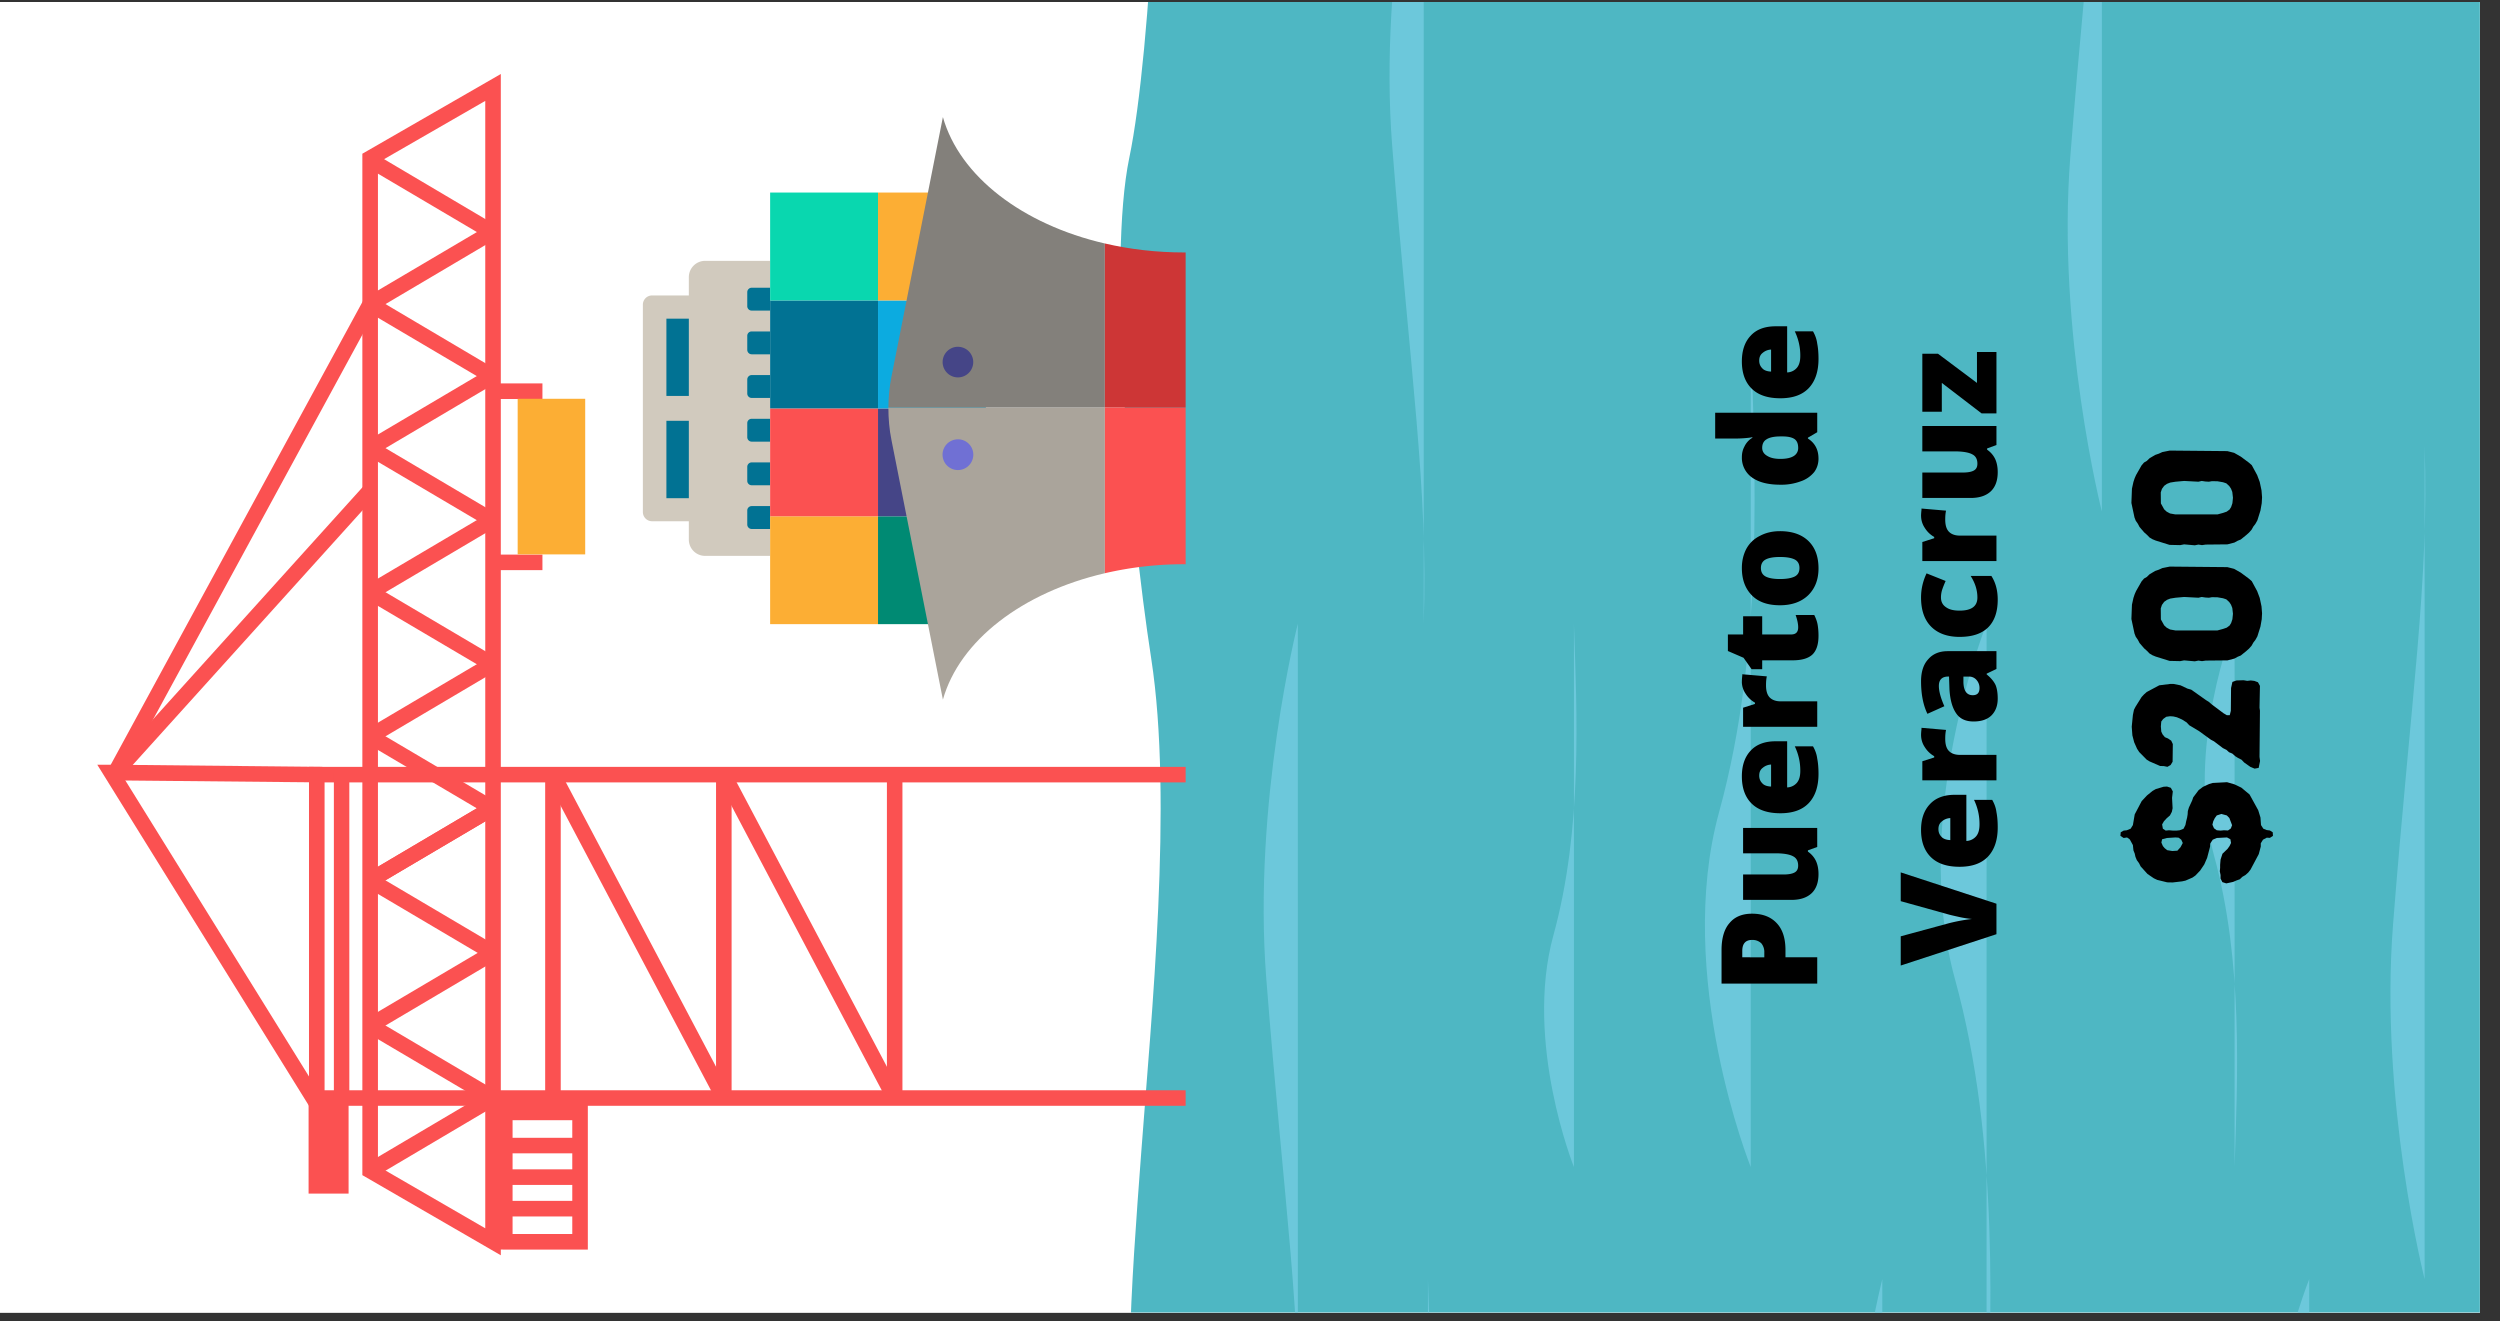 <svg xmlns="http://www.w3.org/2000/svg" width="123" viewBox="0 0 92.25 48.75" height="65" version="1.0"><rect x="0" y="0" width="92.25" height="48.75" fill="#333333" stroke="none"/><defs><clipPath id="h"><path d="M71 23h3v25.43h-3zm0 0"/></clipPath><clipPath id="a"><path d="M0 .074h91.508V48.43H0zm0 0"/></clipPath><clipPath id="c"><path d="M51 47h2v1.43h-2zm0 0"/></clipPath><clipPath id="d"><path d="M46 23h2v25.43h-2zm0 0"/></clipPath><clipPath id="e"><path d="M51 .074h2V24h-2zm0 0"/></clipPath><clipPath id="f"><path d="M68 47h2v1.43h-2zm0 0"/></clipPath><clipPath id="g"><path d="M76 .074h2V19h-2zm0 0"/></clipPath><clipPath id="b"><path d="M41.117.074h50.39V48.43h-50.39zm0 0"/></clipPath><clipPath id="i"><path d="M83 47h3v1.43h-3zm0 0"/></clipPath><clipPath id="j"><path d="M11.39 28.29h32.36v12.526H11.39zm0 0"/></clipPath><clipPath id="k"><path d="M13 2.719h6v43.613h-6zm0 0"/></clipPath><clipPath id="l"><path d="M3.59 28H13v13H3.59zm0 0"/></clipPath><clipPath id="m"><path d="M18 40h4v6.332h-4zm0 0"/></clipPath><clipPath id="n"><path d="M40.762 15.027h2.988v6.13h-2.988zm0 0"/></clipPath><clipPath id="o"><path d="M40.762 8.984h2.988v6.067h-2.988zm0 0"/></clipPath></defs><g clip-path="url(#a)" fill="#fff"><path d="M0 .074h92.25v217.977H0zm0 0"/><path d="M0 .074h91.508V48.43H0zm0 0"/><path d="M0 .074h91.508V48.43H0zm0 0"/></g><g clip-path="url(#b)"><path fill="#4eb7c3" d="M41.84-67.855s0 1.945-.168 6.636c-.16 4.692.41 9.102.808 14.07.399 4.965 0 10.481-.343 16.551-.348 6.067-.215 11.586.343 16.555.563 4.965 0 16-.808 19.86-.805 3.863 0 13.242.808 18.484.81 5.242 0 13.242-.367 18.207-.37 4.965-.765 9.933 0 14.07.766 4.14 1.2 9.656.367 17.379-.828 7.727 0 12.223 0 12.223h49.157V-67.855H41.84"/></g><g clip-path="url(#c)"><path fill="#6cc8db" d="M52.691 77.953s-2.828-7.058-1.164-13.11c1.664-6.046 1.332-12.6 1.164-17.644"/></g><path fill="#6cc8db" d="M64.602 43.063s-2.832-7.06-1.165-13.106c1.665-6.05 1.329-12.605 1.165-17.648M58.078 43.063s-1.844-4.602-.758-8.547c1.086-3.942.867-8.211.758-11.5"/><g clip-path="url(#d)"><path fill="#6cc8db" d="M47.89 23.016s-1.675 6.601-1.163 13.109c.671 8.531 1.332 12.602 1.164 17.64"/></g><g clip-path="url(#e)"><path fill="#6cc8db" d="M52.535-7.734S50.86-1.133 51.371 5.37c.672 8.535 1.332 12.606 1.164 17.645"/></g><g clip-path="url(#f)"><path fill="#6cc8db" d="M69.457 47.2s-1.68 6.6-1.168 13.109c.672 8.535 1.332 12.601 1.168 17.644"/></g><g clip-path="url(#g)"><path fill="#6cc8db" d="M77.559 18.879s-1.676-6.598-1.164-13.106c.671-8.535 1.332-12.605 1.164-17.644"/></g><g clip-path="url(#h)"><path fill="#6cc8db" d="M73.305 23.016s-2.832 7.058-1.168 13.109c1.664 6.047 1.332 12.602 1.168 17.64"/></g><g clip-path="url(#i)"><path fill="#6cc8db" d="M85.21 47.2s-2.827 7.058-1.163 13.109c1.664 6.05 1.332 12.601 1.164 17.644"/></g><path fill="#6cc8db" d="M82.457 23.016s-1.844 4.601-.762 8.543c1.086 3.945.868 8.214.762 11.503M89.469 47.2s-1.676-6.598-1.164-13.106c.672-8.535 1.332-12.602 1.164-17.645"/><g clip-path="url(#j)"><path fill="#fb5151" d="M43.75 28.297v.574H11.977v11.36H43.75v.574H11.402V28.297H43.75"/></g><path fill="#fb5151" d="M33.3 28.586V40.52h-.573V28.586h.574M26.996 28.586V40.52h-.574V28.586h.574M20.691 28.586V40.52h-.574V28.586h.574"/><path fill="#fb5151" d="m26.96 40.383-.503.27-6.305-11.934.508-.27 6.3 11.934M33.266 40.383l-.508.27-6.301-11.934.504-.27 6.305 11.934"/><g clip-path="url(#k)"><path fill="#fb5151" d="M17.906 45.324V3.723l-3.96 2.28v37.028zM18.48 2.73v43.59l-5.109-2.957V5.672l5.11-2.942"/></g><path fill="#fb5151" d="m18.336 40.766-4.531 2.68-.293-.497 4.535-2.68.289.497"/><path fill="#fb5151" d="m18.336 40.27-.29.496-4.534-2.676.293-.496 4.53 2.676"/><path fill="#fb5151" d="m18.336 35.41-4.531 2.68-.293-.496 4.535-2.68.289.496"/><path fill="#fb5151" d="m18.336 34.914-.29.496-4.534-2.68.293-.492 4.53 2.676"/><path fill="#fb5151" d="m18.336 30.055-4.531 2.675-.293-.492 4.535-2.68.289.497"/><path fill="#fb5151" d="m18.336 30.055-4.531 2.675-.293-.492 4.535-2.68.289.497"/><path fill="#fb5151" d="m18.336 29.598-.29.496-4.534-2.676.293-.496 4.53 2.676"/><path fill="#fb5151" d="m18.336 24.738-4.531 2.68-.293-.496 4.535-2.68.289.496"/><path fill="#fb5151" d="m18.336 24.281-.29.496-4.534-2.675.293-.497 4.53 2.676"/><path fill="#fb5151" d="m18.336 19.422-4.531 2.68-.293-.497 4.535-2.68.289.497"/><path fill="#fb5151" d="m18.336 18.969-.29.492-4.534-2.676.293-.496 4.53 2.68"/><path fill="#fb5151" d="m18.336 14.105-4.531 2.68-.293-.496 4.535-2.68.289.496"/><path fill="#fb5151" d="m18.336 13.652-.29.493-4.534-2.676.293-.496 4.53 2.68"/><path fill="#fb5151" d="m18.336 8.79-4.531 2.679-.293-.496 4.535-2.676.289.492"/><path fill="#fb5151" d="m18.336 8.336-.29.492-4.534-2.676.293-.496 4.53 2.68M12.89 28.508V40.52h-.57V28.508h.57"/><g clip-path="url(#l)"><path fill="#fb5151" d="M12.074 40.805h-.672L3.59 28.219h.676l7.808 12.586"/></g><path fill="#fb5151" d="m11.895 28.297-.008.574-7.633-.074.008-.578 7.633.078M11.387 40.52v3.523h1.476V40.52h-1.476"/><path fill="#fb5151" d="M13.91 11.36 4.508 28.644l-.504-.274 9.402-17.289.504.277"/><path fill="#fb5151" d="M13.871 18.285 4.47 28.7l-.426-.383 9.402-10.414.426.383"/><g clip-path="url(#m)"><path fill="#fb5151" d="M21.117 45.535v-4.2h-2.203v4.2zm.574-4.773v5.347H18.34v-5.347h3.351"/></g><path fill="#fb5151" d="M21.402 44.313v.574H18.63v-.575h2.773M21.402 43.148v.575H18.63v-.575h2.773M21.402 41.984v.575H18.63v-.575h2.773M20.016 20.465v.574H18.19v-.574h1.825M20.016 14.148v.575H18.19v-.575h1.825"/><path fill="#fcae34" d="M21.594 14.715v5.742h-2.492v-5.742h2.492"/><path fill="#d1cabe" d="M28.418 9.625v10.887H26.02a.6.6 0 0 1-.602-.602v-9.683c0-.332.27-.602.602-.602h2.398"/><path fill="#d1cabe" d="M26.027 10.902v8.332h-1.965a.34.34 0 0 1-.34-.34v-7.652a.34.34 0 0 1 .34-.34h1.965"/><path fill="#017293" d="M25.418 15.527v2.856h-.828v-2.856h.828M25.418 11.758v2.851h-.828v-2.851h.828M28.418 18.676v.844h-.68a.165.165 0 0 1-.164-.165v-.52c0-.089.074-.16.164-.16h.68M28.418 17.063v.843h-.68a.162.162 0 0 1-.164-.16v-.52c0-.09.074-.163.164-.163h.68M28.418 15.453v.844h-.68a.165.165 0 0 1-.164-.164v-.52c0-.09.074-.16.164-.16h.68M28.418 13.84v.844h-.68a.162.162 0 0 1-.164-.16v-.52c0-.09.074-.164.164-.164h.68M28.418 12.23v.844h-.68a.165.165 0 0 1-.164-.164v-.52c0-.09.074-.16.164-.16h.68M28.418 10.617v.844h-.68a.162.162 0 0 1-.164-.16v-.52c0-.09.074-.164.164-.164h.68"/><path fill="#fcae34" d="M32.398 19.05v3.981h-3.98v-3.98h3.98"/><path fill="#fb5151" d="M32.398 15.07v3.98h-3.98v-3.98h3.98"/><path fill="#017293" d="M32.398 11.086v3.984h-3.98v-3.984h3.98"/><path fill="#09d7af" d="M32.398 7.105v3.98h-3.98v-3.98h3.98"/><path fill="#008a73" d="M36.379 19.05v3.981h-3.98v-3.98h3.98"/><path fill="#454587" d="M36.379 15.07v3.98h-3.98v-3.98h3.98"/><path fill="#0cabe0" d="M36.379 11.086v3.984h-3.98v-3.984h3.98"/><path fill="#fcae34" d="M36.379 7.105v3.98h-3.98v-3.98h3.98"/><path fill="#aaa49b" d="M32.781 15.035c0 .406.035.817.114 1.203l1.898 9.578c.617-2.183 2.934-3.957 5.977-4.664v-6.117H32.78"/><path fill="#83807b" d="m34.793 4.32-1.898 9.578c-.075.368-.11.75-.114 1.137h7.989v-6.05c-3.043-.704-5.36-2.481-5.977-4.665"/><g clip-path="url(#n)"><path fill="#fb5151" d="M43.75 20.824v-5.789h-2.98v6.117a12.905 12.905 0 0 1 2.933-.332c.016 0 .031.004.047.004"/></g><g clip-path="url(#o)"><path fill="#cd3636" d="M43.75 15.035V9.316h-.047c-1.027 0-2.016-.117-2.933-.332v6.051h2.98"/></g><path fill="#454587" d="M35.348 12.797a.563.563 0 1 1 0 1.129.564.564 0 1 1 0-1.13"/><path fill="#7070d4" d="M35.348 16.21a.567.567 0 1 1-.001 1.135.567.567 0 0 1 0-1.134"/><path d="M64.65 33.715c.398 0 .703.121.921.36.211.23.313.558.313.984v.265h1.172v.97h-3.531v-1.235c0-.445.101-.781.296-1 .188-.227.465-.344.829-.344zm.453 1.61v-.172a.505.505 0 0 0-.11-.344.464.464 0 0 0-.343-.125c-.239 0-.36.137-.36.406v.234zM67.056 31.253l-.344.125v.047c.125.086.227.2.297.344.062.137.094.297.094.484 0 .305-.082.54-.25.703-.176.168-.426.25-.75.25H64.32v-.937h1.485c.187 0 .328-.024.422-.078.086-.051.125-.133.125-.25 0-.164-.063-.281-.188-.344-.125-.07-.344-.11-.656-.11H64.32v-.937h2.735zM67.103 28.556c0 .46-.118.82-.36 1.078-.238.25-.586.375-1.047.375-.457 0-.804-.114-1.046-.344-.25-.238-.375-.578-.375-1.016 0-.406.109-.722.328-.953.21-.226.515-.343.922-.343h.421v1.703a.494.494 0 0 0 .36-.172c.086-.102.125-.25.125-.438a2.044 2.044 0 0 0-.203-.906h.672c.085.148.136.297.156.453.031.156.047.344.047.563zm-2.188.062c0 .117.04.211.11.281.062.075.171.118.328.125v-.812a.508.508 0 0 0-.313.125c-.082.062-.125.156-.125.281zM64.275 25.162c0-.082.007-.16.015-.235v-.047l.906.078c-.02.086-.03.196-.03.329 0 .21.046.359.14.453.094.093.23.14.406.14h1.344v.938H64.32v-.703l.438-.14v-.048a.956.956 0 0 1-.344-.328.794.794 0 0 1-.14-.437zM66.353 23.147c0-.125-.032-.274-.094-.453h.687c.063.125.106.246.125.36.02.116.032.25.032.405 0 .325-.078.559-.235.703-.156.137-.394.204-.718.204h-1.125v.328h-.391l-.297-.422-.578-.25v-.61h.562v-.671h.704v.671h1.062c.18 0 .266-.085.266-.265zM65.68 19.6c.45 0 .798.121 1.048.36.25.242.375.577.375 1.015 0 .406-.125.734-.375.984-.258.25-.61.375-1.047.375-.446 0-.79-.117-1.031-.36-.25-.25-.375-.585-.375-1.015 0-.27.058-.507.171-.718.118-.207.282-.364.5-.47.211-.112.454-.171.735-.171zm0 1.766c.243 0 .423-.032.548-.094.117-.063.172-.164.172-.313 0-.144-.055-.25-.172-.312-.125-.063-.305-.094-.547-.094-.238 0-.414.031-.531.094-.114.062-.172.168-.172.312 0 .149.058.25.172.313.117.062.293.094.53.094zM67.103 16.917c0 .187-.051.355-.157.5a1.09 1.09 0 0 1-.5.344 2.041 2.041 0 0 1-.75.125c-.445 0-.796-.086-1.046-.266a.89.89 0 0 1-.375-.75c0-.145.03-.273.093-.39a.759.759 0 0 1 .297-.329v-.015a4.3 4.3 0 0 1-.64.046h-.735v-.953h3.766v.72l-.344.202v.031c.262.168.39.415.39.735zm-.75-.39c0-.157-.047-.266-.14-.329-.095-.062-.24-.094-.438-.094h-.079c-.238 0-.41.04-.515.11-.102.062-.156.168-.156.312 0 .125.062.227.187.297.117.074.277.11.484.11.22 0 .387-.036.5-.11a.338.338 0 0 0 .157-.297zM67.103 13.243c0 .461-.118.82-.36 1.078-.238.25-.586.375-1.047.375-.457 0-.804-.113-1.046-.344-.25-.238-.375-.578-.375-1.015 0-.406.109-.723.328-.953.21-.227.515-.344.922-.344h.421v1.703a.494.494 0 0 0 .36-.172c.086-.101.125-.25.125-.437a2.044 2.044 0 0 0-.203-.907h.672c.085.149.136.297.156.454.031.156.047.343.047.562zm-2.188.063c0 .117.04.21.11.28.062.075.171.118.328.126v-.813a.508.508 0 0 0-.313.125c-.082.063-.125.157-.125.282zm0 0"/><g><path d="M70.137 33.253v-1.062l3.532 1.156v1.125l-3.532 1.156V34.55l1.782-.484a6.63 6.63 0 0 1 .843-.156 3.958 3.958 0 0 1-.421-.063c-.176-.039-.313-.07-.407-.094zM73.716 30.531c0 .46-.118.82-.36 1.078-.238.25-.586.375-1.047.375-.457 0-.804-.113-1.047-.344-.25-.238-.375-.578-.375-1.015 0-.407.11-.723.329-.953.21-.227.515-.344.921-.344h.422v1.703a.494.494 0 0 0 .36-.172c.086-.101.125-.25.125-.437a2.044 2.044 0 0 0-.203-.907h.671c.086.149.137.297.157.453.031.157.047.344.047.563zm-2.188.062c0 .118.04.211.11.282.062.074.171.117.328.125v-.813a.508.508 0 0 0-.313.125c-.082.063-.125.156-.125.281zM70.887 27.137c0-.082.008-.16.016-.234v-.047l.906.078c-.02.086-.03.195-.03.328 0 .21.046.36.14.453.093.094.23.14.406.14h1.344v.938h-2.735v-.703l.438-.14v-.047a.956.956 0 0 1-.344-.329.794.794 0 0 1-.14-.437zM73.669 24.685l-.36.172v.03c.157.126.266.259.328.391.051.125.079.293.079.5 0 .262-.079.47-.235.625-.156.149-.375.22-.656.22-.29 0-.504-.098-.64-.298-.145-.207-.227-.504-.25-.89l-.016-.47h-.032c-.226 0-.343.118-.343.345 0 .199.07.449.203.75l-.625.28c-.156-.32-.235-.722-.235-1.202 0-.352.09-.625.266-.813.168-.195.406-.297.719-.297h1.797zm-.625.703a.437.437 0 0 0-.11-.297.353.353 0 0 0-.28-.125h-.204v.219c.012.312.125.468.344.468.168 0 .25-.086.25-.265zM73.716 22.126c0 .449-.118.793-.36 1.031-.238.23-.586.344-1.047.344-.445 0-.797-.125-1.047-.375-.25-.25-.375-.61-.375-1.078 0-.313.07-.61.204-.891l.703.281a3.99 3.99 0 0 0-.125.313.944.944 0 0 0-.047.297c0 .156.062.277.187.359.118.086.282.125.5.125.438 0 .657-.16.657-.484 0-.27-.082-.535-.25-.797h.765c.156.242.235.531.235.875zM70.887 19.046c0-.082.008-.16.016-.234v-.047l.906.078c-.02.086-.03.195-.03.328 0 .21.046.36.14.453.093.094.23.14.406.14h1.344v.938h-2.735V20l.438-.14v-.047a.956.956 0 0 1-.344-.329.794.794 0 0 1-.14-.437zM73.669 16.422l-.344.125v.047c.125.086.227.199.297.343.062.137.094.297.094.485 0 .304-.082.539-.25.703-.176.168-.426.25-.75.25h-1.782v-.938h1.485c.187 0 .328-.023.422-.078.086-.05.125-.133.125-.25 0-.164-.063-.281-.188-.343-.125-.07-.344-.11-.656-.11h-1.188v-.937h2.735zM73.669 12.99v2.265h-.547l-1.469-1.125v1.063h-.719v-2.14h.578l1.438 1.077v-1.14zm0 0"/></g><g><path d="m83.872 30.844-.008-.133-.105-.066-.121-.016-.121-.05-.086-.134-.02-.28-.082-.266-.32-.582-.305-.254-.254-.121-.273-.079-.527.028-.133.039-.227.105-.16.121-.2.266-.038.113-.121.262-.04.133-.007.12-.02.122-.035.137-.027.136-.07.137-.141.055-.113.012h-.141l-.14-.012-.122.012-.105-.07-.028-.157.067-.117.101-.11.121-.105.07-.133.028-.133-.02-.382.028-.239-.074-.133-.14-.046-.126.007-.289.086-.117.067-.207.168-.196.21-.257.489-.067.394-.082.133-.144.059-.114.012-.109.062-.012.133.121.078.125-.02.102.075.113.207.02.195.047.117.027.121.05.121.083.114.058.117.254.281.235.16.125.059.367.09.2.004.347-.04.125-.027.261-.113.106-.074.176-.184.152-.226.106-.243.109-.414.004-.113.094-.144.148-.063.379-.02.125.067.023.137-.054.113-.075.105-.187.18-.07.215-.016.191v.114l-.012.128.028.137v.13l.066.132.145.047.253-.055.114-.05.133-.048.093-.09.114-.066.105-.094.082-.105.305-.574.074-.278v-.12l.082-.133.14-.075.114.008zm-3.328.262-.082.156-.117.129-.188.011-.187-.03-.094-.075-.066-.078-.055-.129.027-.121.176-.047.313-.02.12.008.098.075zm1.82-.657-.046.121-.106.075-.148-.008-.125.012-.141-.012-.102-.074-.058-.133.031-.125.055-.113.074-.102.172-.055.2.055.093.094zm0 0"/></g><g><path d="m83.396 28.081-.02-.152.016-1.707-.016-.106.016-.808-.074-.133-.133-.05-.13-.016-.132.015-.133-.023-.265.008-.149.054-.05.227-.008.84-.04.16h-.109l-.125-.074-.426-.32-.113-.098-.102-.063-.546-.386-.141-.04-.254-.12-.258-.051h-.129l-.398.05-.461.246-.102.09-.09.098-.222.355-.059.114-.039.191-.043.434.024.32.066.254.106.238.078.121.281.285.105.063.387.168.137.004.133.027.117-.066.074-.121.008-.653-.059-.125-.12-.082-.114-.047-.086-.105-.047-.102-.015-.191.015-.18.07-.093.114-.082.14-.02.121.008.133.031.188.082.168.106.097.105.36.215.441.32.113.059.329.25.132.066.094.086.121.05.106.095.105.066.13.066.097.102.226.16.16.067.149-.028zm0 0"/></g><g><path d="m83.458 22.849.012-.219-.02-.254-.066-.312-.094-.25-.199-.368-.102-.09-.304-.226-.246-.14-.25-.063-2.125-.02-.274.055-.129.059-.133.046-.207.122-.105.101-.102.059-.09.105-.203.356-.05.113-.047.14-.055.25-.02.528.114.535.047.121.074.106.066.125.172.199.102.09.094.097.105.063.121.05.512.16.394.009.145-.028.394.035.133-.027.133.02.137-.02.804-.008.254-.066.121-.067.114-.046.207-.168.097-.086.094-.106.067-.12.074-.095.074-.132.113-.36zm-1.086-.414.024.214-.02.2-.047.14-.058.094-.106.078-.137.047-.203.055h-1.554l-.196-.035-.125-.067-.093-.086-.121-.218-.004-.407.043-.129.082-.113.105-.074.121-.047.195-.031.317-.028.527.028.121-.028.133.02.133.008.113-.02.203.004.203.035.122.04.109.1.066.099zm0 0"/></g><g><path d="m83.458 18.568.012-.219-.02-.254-.066-.312-.094-.25-.199-.368-.102-.09-.304-.226-.246-.14-.25-.063-2.125-.02-.274.055-.129.059-.133.046-.207.122-.105.101-.102.059-.09.105-.203.356-.05.113-.047.14-.055.25-.02.528.114.535.047.121.074.106.066.125.172.199.102.09.094.097.105.063.121.05.512.16.394.009.145-.028.394.035.133-.027.133.02.137-.02.804-.008.254-.066.121-.067.114-.046.207-.168.097-.086.094-.106.067-.12.074-.095.074-.132.113-.36zm-1.086-.414.024.215-.02.199-.047.14-.058.094-.106.078-.137.047-.203.055h-1.554l-.196-.035-.125-.067-.093-.086-.121-.218-.004-.407.043-.129.082-.113.105-.074.121-.047.195-.031.317-.028.527.028.121-.028.133.02.133.008.113-.02.203.004.203.035.122.04.109.1.066.099zm0 0"/></g></svg>